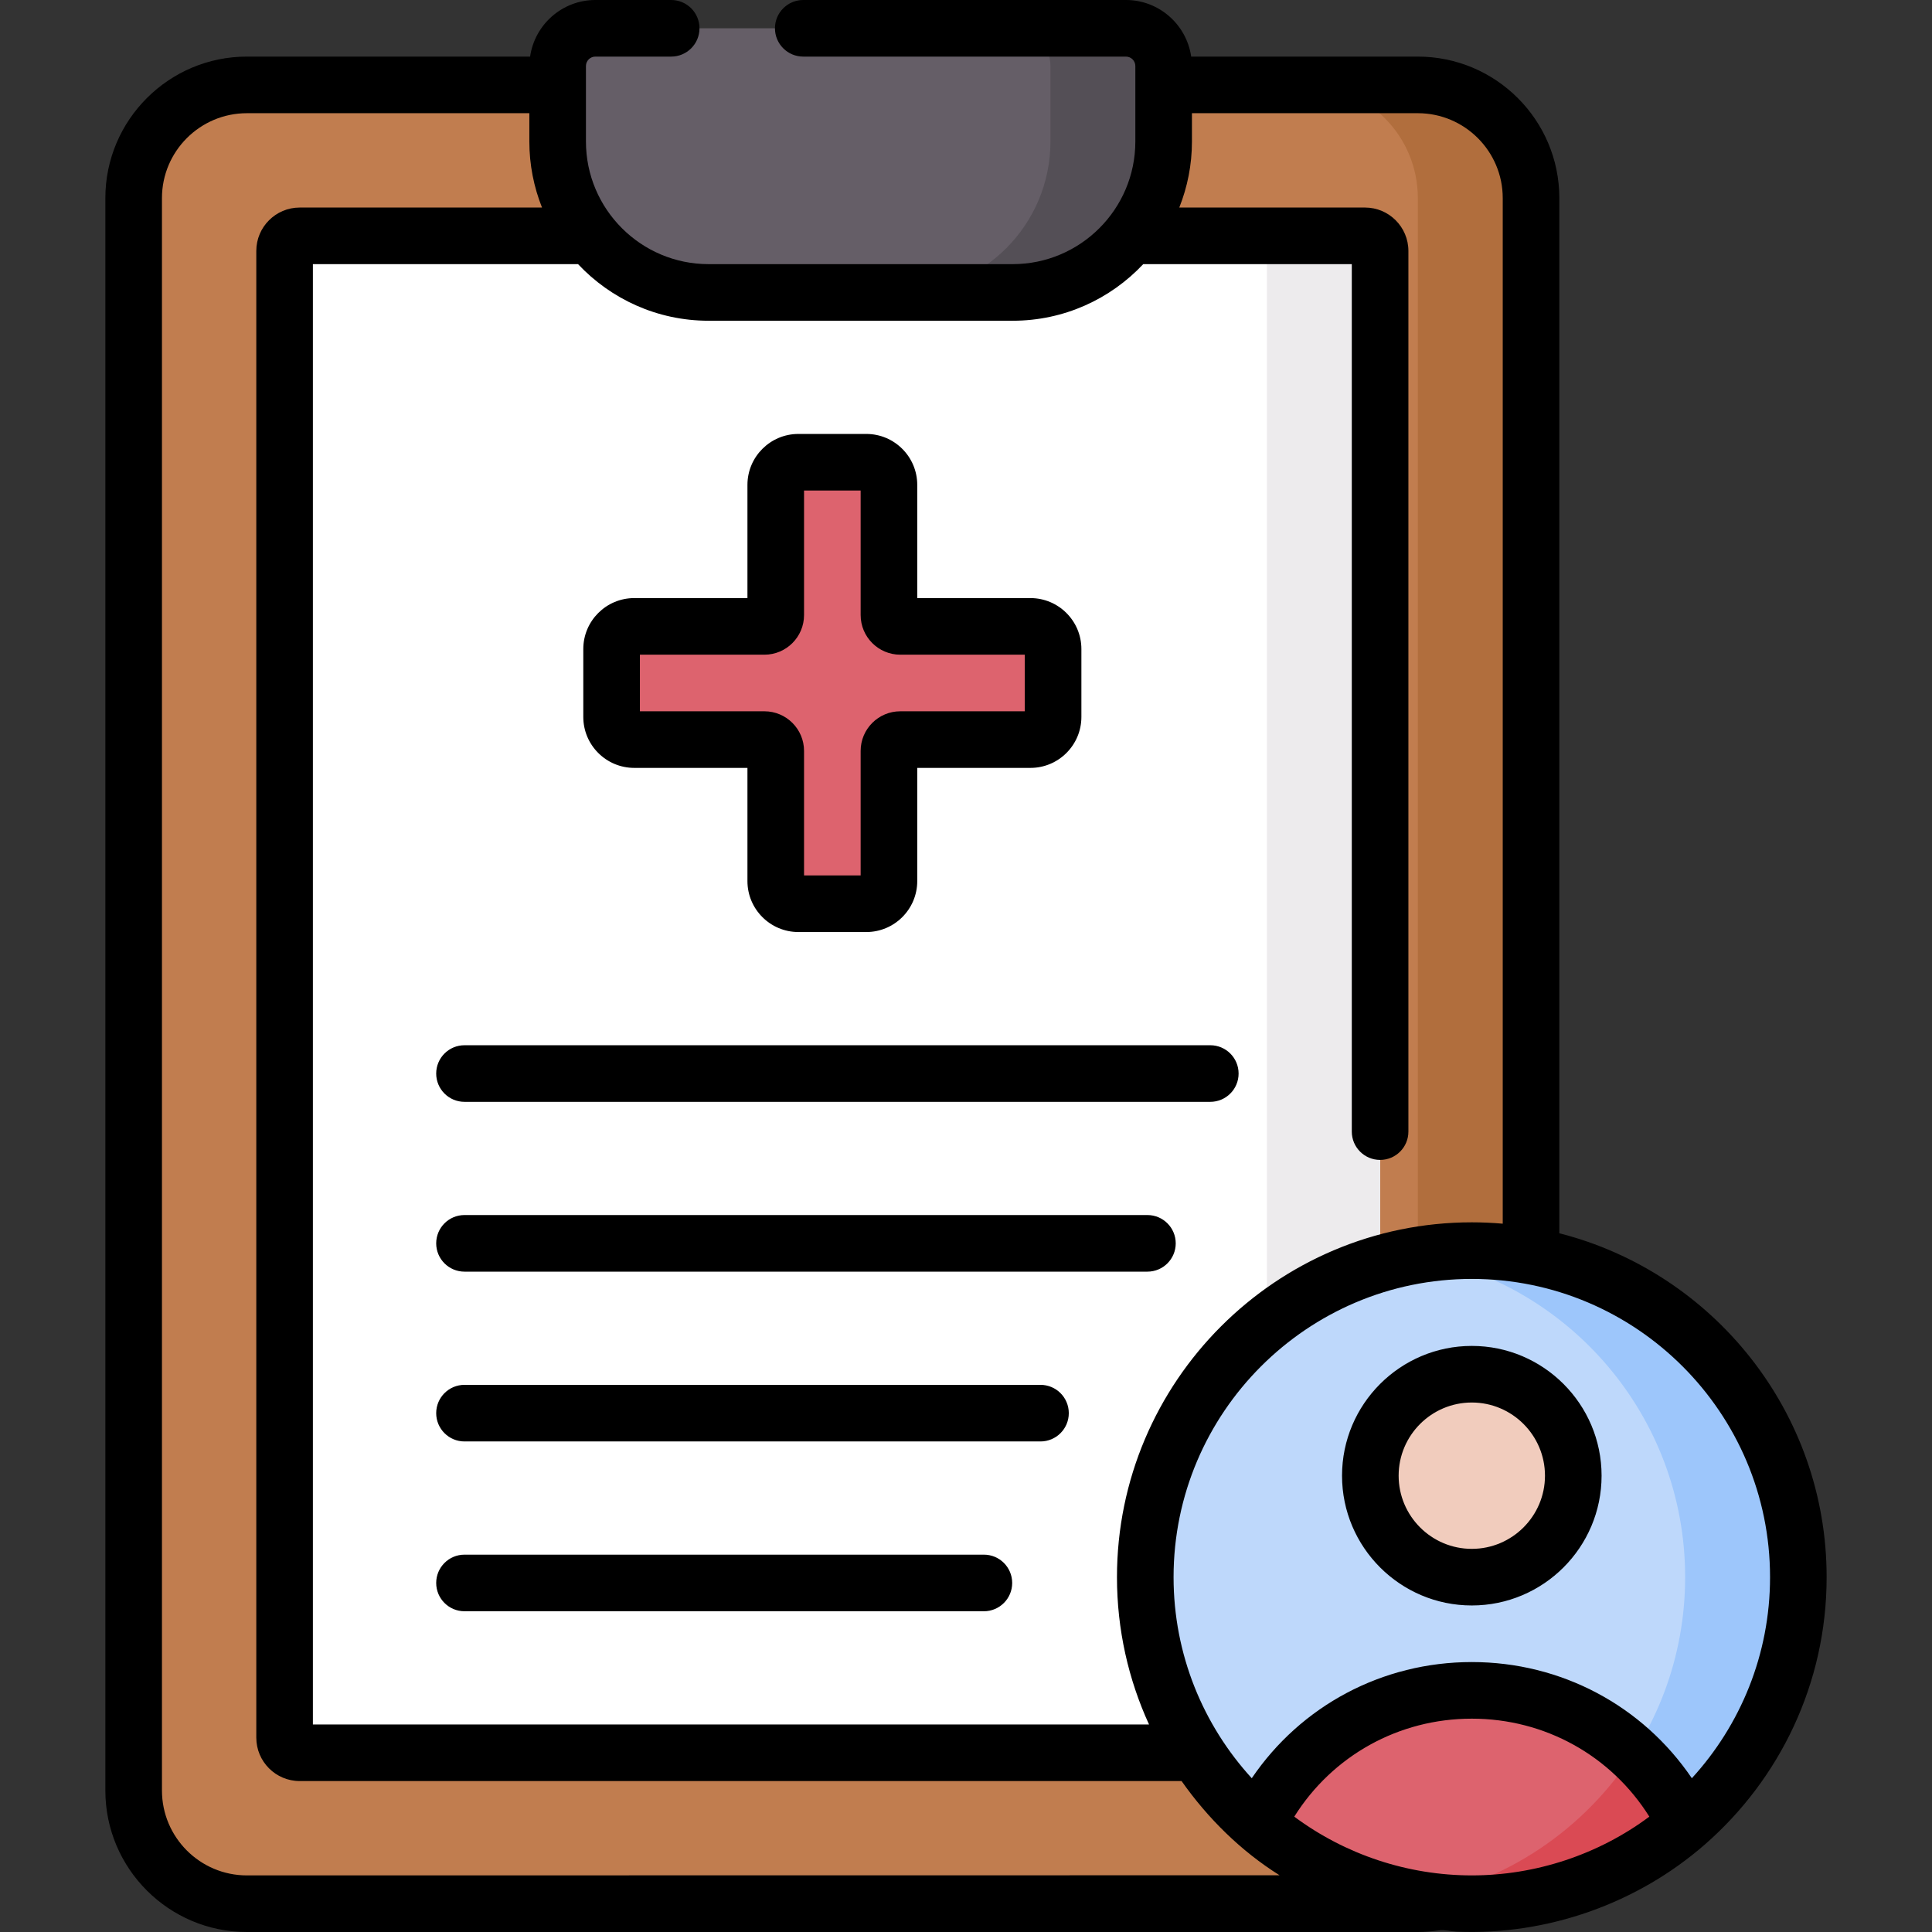 <svg id="Capa_1" enable-background="new 0 0 512 512" height="512" viewBox="0 0 512 512" width="512" xmlns="http://www.w3.org/2000/svg"><rect x="0" y="0" width="512" height="512" fill="#333333" stroke="none"/><g><g><path d="m375.743 504.5h-310.325c-16.569 0-30-13.431-30-30v-422c0-16.569 13.431-30 30-30h310.325c16.569 0 30 13.431 30 30v422c0 16.569-13.432 30-30 30z" fill="#c17d4f"/><path d="m375.743 22.5h-30c16.568 0 30 13.432 30 30v422c0 16.568-13.432 30-30 30h30c16.568 0 30-13.432 30-30v-422c0-16.568-13.432-30-30-30z" fill="#b16e3d"/><path d="m75.418 460.5v-394c0-2.209 1.791-4 4-4h282.324c2.209 0 4 1.791 4 4v394c0 2.209-1.791 4-4 4h-282.324c-2.209 0-4-1.791-4-4z" fill="#fff"/><path d="m361.742 62.5h-30c2.209 0 4 1.791 4 4v394c0 2.209-1.791 4-4 4h30c2.209 0 4-1.791 4-4v-394c0-2.209-1.791-4-4-4z" fill="#edebed"/><path d="m273.08 166h-34.5c-1.657 0-3-1.343-3-3v-34.5c0-3.314-2.686-6-6-6h-18c-3.314 0-6 2.686-6 6v34.5c0 1.657-1.343 3-3 3h-34.5c-3.314 0-6 2.686-6 6v18c0 3.314 2.686 6 6 6h34.5c1.657 0 3 1.343 3 3v34.5c0 3.314 2.686 6 6 6h18c3.314 0 6-2.686 6-6v-34.5c0-1.657 1.343-3 3-3h34.5c3.314 0 6-2.686 6-6v-18c0-3.314-2.686-6-6-6z" fill="#dd636e"/><path d="m268.378 77.5h-80.596c-22.091 0-40-17.909-40-40v-20c0-5.523 4.477-10 10-10h140.596c5.523 0 10 4.477 10 10v20c0 22.091-17.908 40-40 40z" fill="#655e67"/><path d="m298.378 7.5h-30c5.523 0 10 4.477 10 10v20c0 22.091-17.909 40-40 40h30c22.091 0 40-17.909 40-40v-20c0-5.523-4.477-10-10-10z" fill="#544f56"/><circle cx="390.044" cy="417.964" fill="#bed8fb" r="86.536"/><path d="m390.044 331.428c-5.119 0-10.125.47-15 1.322 40.638 7.106 71.536 42.54 71.536 85.213 0 42.674-30.897 78.107-71.536 85.214 4.875.853 9.881 1.322 15 1.322 47.792 0 86.536-38.744 86.536-86.536s-38.743-86.535-86.536-86.535z" fill="#9dc6fb"/><path d="m390.044 504.5c21.684 0 41.49-7.994 56.675-21.172-10.263-20.941-31.781-35.364-56.675-35.364s-46.412 14.423-56.675 35.364c15.185 13.178 34.991 21.172 56.675 21.172z" fill="#dd636e"/><path d="m412.755 501.468c12.483-3.395 24.25-9.702 33.959-18.136.001-.001.003-.003.005-.004-3.449-7.038-8.174-13.334-13.866-18.599-12.82 19.904-33.581 34.212-57.808 38.449 3.648.638 7.37 1.061 11.157 1.234 8.935.407 17.93-.599 26.553-2.944z" fill="#da4a54"/><circle cx="390.044" cy="391.073" fill="#f1ccbd" r="26.891"/></g><path d="m413.24 326.826v-274.326c0-20.678-16.822-37.5-37.5-37.5h-60.062c-1.22-8.466-8.502-15-17.3-15h-85.506c-4.143 0-7.5 3.358-7.5 7.5s3.357 7.5 7.5 7.5h85.506c1.379 0 2.5 1.122 2.5 2.5v20c0 17.92-14.579 32.5-32.5 32.5h-80.596c-17.921 0-32.5-14.58-32.5-32.5v-20c0-1.378 1.121-2.5 2.5-2.5h20.09c4.143 0 7.5-3.358 7.5-7.5s-3.357-7.5-7.5-7.5h-20.09c-8.798 0-16.081 6.534-17.3 15h-75.062c-20.678 0-37.5 16.822-37.5 37.5v422c0 20.678 16.822 37.5 37.5 37.5h310.32c1.842 0 3.683-.145 5.493-.416 1.601-.24 3.23.259 4.856.327 24.029 1.002 47.837-7.482 65.737-23.115 19.752-17.251 32.253-42.608 32.253-70.832.001-43.849-30.168-80.781-70.839-91.138zm-260.052-256.826c8.67 9.223 20.967 15 34.594 15h80.596c13.627 0 25.924-5.777 34.594-15h55.269v229.89c0 4.142 3.357 7.5 7.5 7.5s7.5-3.358 7.5-7.5v-233.39c0-6.341-5.159-11.5-11.5-11.5h-49.217c2.156-5.42 3.355-11.321 3.355-17.5v-7.5h59.862c12.406 0 22.5 10.093 22.5 22.5v271.79c-2.702-.234-5.435-.361-8.196-.361-51.852 0-94.036 42.184-94.036 94.036 0 13.919 3.043 27.139 8.494 39.036h-221.583v-387.001zm-87.768 427c-12.406 0-22.5-10.093-22.5-22.5v-422c0-12.407 10.094-22.5 22.5-22.5h74.862v7.5c0 6.179 1.199 12.08 3.355 17.5h-64.217c-6.341 0-11.5 5.159-11.5 11.5v394c0 6.341 5.159 11.5 11.5 11.5h233.708c6.969 9.89 15.749 18.561 25.97 24.968.016.011-273.678.032-273.678.032zm324.624 0c-16.931 0-33.486-5.484-47.047-15.571 10.128-16.153 27.665-25.965 47.047-25.965 19.383 0 36.919 9.812 47.047 25.965-13.534 10.089-30.194 15.571-47.047 15.571zm58.315-25.75c-13.039-19.208-34.586-30.787-58.315-30.787s-45.276 11.579-58.315 30.787c-12.861-14.063-20.721-32.773-20.721-53.287 0-43.581 35.455-79.036 79.036-79.036s79.036 35.455 79.036 79.036c0 20.515-7.86 39.225-20.721 53.287zm-280.279-267.75h30v30c0 7.444 6.056 13.5 13.5 13.5h18c7.444 0 13.5-6.056 13.5-13.5v-30h30c7.444 0 13.5-6.056 13.5-13.5v-18c0-7.444-6.056-13.5-13.5-13.5h-30v-30c0-7.444-6.056-13.5-13.5-13.5h-18c-7.444 0-13.5 6.056-13.5 13.5v30h-30c-7.444 0-13.5 6.056-13.5 13.5v18c0 7.444 6.056 13.5 13.5 13.5zm1.5-30h33c5.79 0 10.5-4.71 10.5-10.5v-33h15v33c0 5.79 4.71 10.5 10.5 10.5h33v15h-33c-5.79 0-10.5 4.71-10.5 10.5v33h-15v-33c0-5.79-4.71-10.5-10.5-10.5h-33zm-46.484 163.5h180.984c4.143 0 7.5-3.358 7.5-7.5s-3.357-7.5-7.5-7.5h-180.984c-4.143 0-7.5 3.358-7.5 7.5s3.357 7.5 7.5 7.5zm0-45h197.646c4.143 0 7.5-3.358 7.5-7.5s-3.357-7.5-7.5-7.5h-197.646c-4.143 0-7.5 3.358-7.5 7.5s3.357 7.5 7.5 7.5zm266.948 64.683c-18.963 0-34.391 15.428-34.391 34.391s15.428 34.391 34.391 34.391 34.391-15.428 34.391-34.391-15.428-34.391-34.391-34.391zm0 53.781c-10.692 0-19.391-8.699-19.391-19.391s8.698-19.391 19.391-19.391 19.391 8.699 19.391 19.391-8.699 19.391-19.391 19.391zm-266.948 16.536h137.646c4.143 0 7.5-3.358 7.5-7.5s-3.357-7.5-7.5-7.5h-137.646c-4.143 0-7.5 3.358-7.5 7.5s3.357 7.5 7.5 7.5zm0-45h152.646c4.143 0 7.5-3.358 7.5-7.5s-3.357-7.5-7.5-7.5h-152.646c-4.143 0-7.5 3.358-7.5 7.5s3.357 7.5 7.5 7.5z"/></g></svg>